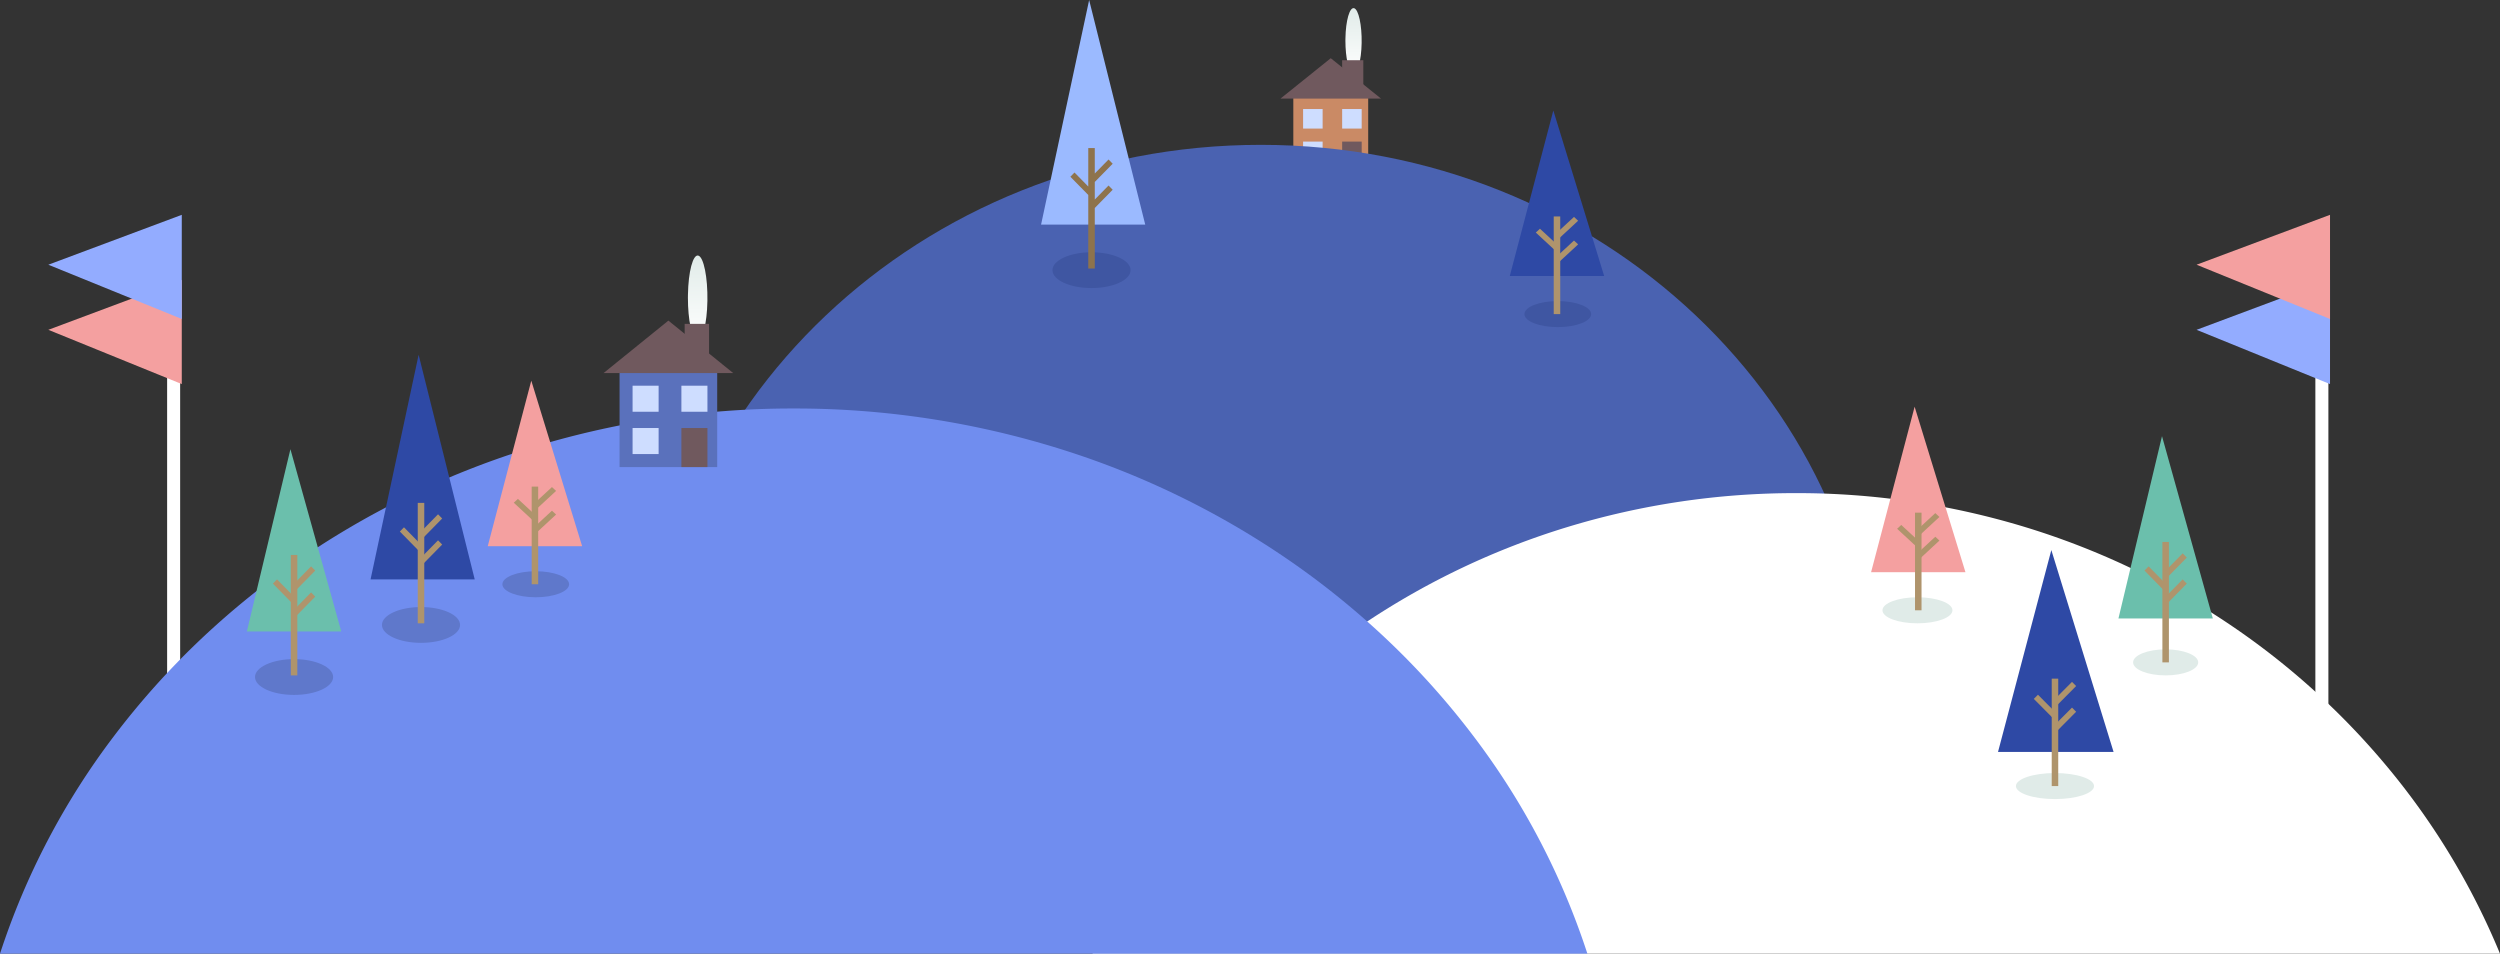 <svg xmlns="http://www.w3.org/2000/svg" xmlns:xlink="http://www.w3.org/1999/xlink" width="768.069" height="293" viewBox="0 0 768.069 293">
  <rect x="0" y="0" width="768.069" height="293" fill="#333333" stroke="none"/>
  <defs>
    <linearGradient id="linear-gradient" x1="0.5" x2="0.5" y2="1" gradientUnits="objectBoundingBox">
      <stop offset="0" stop-color="#e0ebe8"/>
      <stop offset="1" stop-color="#fff"/>
    </linearGradient>
    <linearGradient id="linear-gradient-2" x1="0.5" y1="0" x2="0.5" y2="1" xlink:href="#linear-gradient"/>
  </defs>
  <g id="land-blue" transform="translate(-13.654 -7.5)">
    <g id="flagLeft">
      <rect id="flagPoleLeft" width="4" height="144" transform="translate(65 83)" fill="#fff"/>
      <path id="leftGreenFlag2" d="M28.5,108.83l41-15.33v32Zm0,0" fill="#f4a0a0"/>
      <path id="leftGreenFlag" d="M28.5,88.83l41-15.33v32Zm0,0" fill="#93acff"/>
    </g>
    <g id="flagRight">
      <rect id="flagPoleLeft2" width="4" height="144" transform="translate(725 83)" fill="#fff"/>
      <path id="leftGreenFlag3" d="M688.5,108.83l41-15.33v32Zm0,0" fill="#93acff"/>
      <path id="leftGreenFlag4" d="M688.5,88.83l41-15.33v32Zm0,0" fill="#f4a0a0"/>
    </g>
    <g id="brownHouse">
      <rect id="rectangle15" width="23" height="23" transform="translate(411 37)" fill="#ca8a65"/>
      <rect id="rectangle16" width="6" height="6" transform="translate(414 41)" fill="#ceddff"/>
      <rect id="rectangle17" width="6" height="6" transform="translate(426 41)" fill="#ceddff"/>
      <rect id="rectangle18" width="6" height="6" transform="translate(414 51)" fill="#ceddff"/>
      <rect id="rectangle19" width="6" height="9" transform="translate(426 51)" fill="#70595e"/>
      <path id="polygon2" d="M422.5,25.38l15.44,12.41H407.06Zm0,0" fill="#70595e"/>
      <path id="oval10" d="M427.01,19.3c.09-5.51,1.29-9.66,2.66-9.28s2.42,5.17,2.32,10.68-1.29,9.66-2.66,9.28C428.02,29.61,427,25.25,427,20" fill="url(#linear-gradient)"/>
      <rect id="rectangle20" width="6.5" height="9" transform="translate(426 26)" fill="#70595e"/>
    </g>
    <g id="hills">
      <path id="backHill" d="M212,231c0-98.86,84.62-179,189-179s189,80.14,189,179H212Zm0,0" fill="#4a62b1"/>
      <path id="Subtraction_1" data-name="Subtraction 1" d="M32.723-117H-399.723a221.762,221.762,0,0,1,34.364-57.078,230.331,230.331,0,0,1,49.719-44.755,235.154,235.154,0,0,1,61.734-29.213A240.585,240.585,0,0,1-183.5-258.5a240.585,240.585,0,0,1,70.407,10.453A235.154,235.154,0,0,1-51.36-218.833,230.33,230.33,0,0,1-1.64-174.078,221.764,221.764,0,0,1,32.723-117Z" transform="translate(749 417.5)" fill="#fff"/>
      <path id="Subtraction_2" data-name="Subtraction 2" d="M82.346-91H-405.346a226.66,226.66,0,0,1,35.16-67.046,242.051,242.051,0,0,1,25.437-28.529,251.4,251.4,0,0,1,29.925-24.507,261.085,261.085,0,0,1,71.062-34.87A273.267,273.267,0,0,1-161.5-258.5a273.265,273.265,0,0,1,82.262,12.547,261.082,261.082,0,0,1,71.062,34.87,251.4,251.4,0,0,1,29.925,24.507,242.053,242.053,0,0,1,25.437,28.529A226.662,226.662,0,0,1,82.346-91Z" transform="translate(419 391.5)" fill="#708def"/>
    </g>
    <g id="yellowTree">
      <ellipse id="oval" cx="12" cy="5.5" rx="12" ry="5.5" transform="translate(92 210)" fill="#5f78cb"/>
      <path id="bezier" d="M89.5,201.5l13.38-56,15.62,56Zm0,0" fill="#6bbfac"/>
      <rect id="rectangle" width="2" height="37" transform="translate(103 178)" fill="#af946c"/>
      <path id="bezier2" d="M103.5,187.34l5.73-5.84,1.27,1.3-6.36,6.48-.43.22Zm0,0" fill="#af946c"/>
      <path id="bezier3" d="M103.5,195.34l5.73-5.84,1.27,1.3-6.36,6.48-.43.22Zm0,0" fill="#af946c"/>
      <path id="bezier4" d="M104.5,191.34l-5.73-5.84-1.27,1.3,6.36,6.48.43.22Zm0,0" fill="#af946c"/>
    </g>
    <g id="yellowTree2">
      <path id="oval3" d="M10.25,0C15.911,0,20.5,1.791,20.5,4S15.911,8,10.25,8,0,6.209,0,4,4.589,0,10.25,0Z" transform="translate(168 183)" fill="#5f78cb"/>
      <path id="bezier9" d="M163.5,175.3l13.38-50.85L192.5,175.3Zm0,0" fill="#f4a0a0"/>
      <rect id="rectangle3" width="2" height="30" transform="translate(177 157)" fill="#af946c"/>
      <path id="bezier10" d="M177.5,162.44l5.73-5.3,1.27,1.18-6.36,5.89-.43.19Zm0,0" fill="#af946c"/>
      <path id="bezier11" d="M177.5,169.7l5.73-5.3,1.27,1.18-6.36,5.89-.43.19Zm0,0" fill="#af946c"/>
      <path id="bezier12" d="M178.5,166.07l-5.73-5.3-1.27,1.18,6.36,5.89.43.19Zm0,0" fill="#af946c"/>
    </g>
    <g id="yellowTree3">
      <ellipse id="oval4" cx="10.75" cy="4" rx="10.75" ry="4" transform="translate(592 191)" fill="#e0ebe8"/>
      <path id="bezier13" d="M588.5,183.3l13.38-50.85L617.5,183.3Zm0,0" fill="#f4a0a0"/>
      <rect id="rectangle4" width="2" height="30" transform="translate(602 165)" fill="#af946c"/>
      <path id="bezier14" d="M602.5,170.44l5.73-5.3,1.27,1.18-6.36,5.89-.43.19Zm0,0" fill="#af946c"/>
      <path id="bezier15" d="M602.5,177.7l5.73-5.3,1.27,1.18-6.36,5.89-.43.19Zm0,0" fill="#af946c"/>
      <path id="bezier16" d="M603.5,174.07l-5.73-5.3-1.27,1.18,6.36,5.89.43.19Zm0,0" fill="#af946c"/>
    </g>
    <g id="yellowTree4">
      <ellipse id="oval5" cx="10" cy="4" rx="10" ry="4" transform="translate(669 207)" fill="#e0ebe8"/>
      <path id="bezier17" d="M664.5,197.5l13.38-56,15.62,56Zm0,0" fill="#6bbfac"/>
      <rect id="rectangle5" width="2" height="37" transform="translate(678 174)" fill="#af946c"/>
      <path id="bezier18" d="M678.5,183.34l5.73-5.84,1.27,1.3-6.36,6.48-.43.22Zm0,0" fill="#af946c"/>
      <path id="bezier19" d="M678.5,191.34l5.73-5.84,1.27,1.3-6.36,6.48-.43.22Zm0,0" fill="#af946c"/>
      <path id="bezier20" d="M679.5,187.34l-5.73-5.84-1.27,1.3,6.36,6.48.43.22Zm0,0" fill="#af946c"/>
    </g>
    <g id="darkGreenTree2">
      <ellipse id="oval6" cx="12" cy="4" rx="12" ry="4" transform="translate(633 245)" fill="#e0ebe8"/>
      <path id="bezier21" d="M627.5,238.51l16.38-62.02L663,238.51Zm0,0" fill="#2e49a5"/>
      <rect id="rectangle6" width="2" height="33" transform="translate(644 216)" fill="#af946c"/>
      <path id="bezier22" d="M644.5,222.75l5.73-5.76,1.27,1.28-6.36,6.41-.43.21Zm0,0" fill="#af946c"/>
      <path id="bezier23" d="M644.5,230.65l5.73-5.76,1.27,1.28-6.36,6.41-.43.21Zm0,0" fill="#af946c"/>
      <path id="bezier24" d="M645.5,226.7l-5.73-5.76-1.27,1.28,6.36,6.41.43.21Zm0,0" fill="#af946c"/>
    </g>
    <g id="yellowTree5">
      <ellipse id="oval2" cx="12" cy="5.5" rx="12" ry="5.5" transform="translate(131 194)" fill="#5f78cb"/>
      <path id="bezier5" d="M127.5,185.5l14.77-69,17.23,69Zm0,0" fill="#2e49a5"/>
      <rect id="rectangle2" width="2" height="37" transform="translate(142 162)" fill="#af946c"/>
      <path id="bezier6" d="M142.5,171.34l5.73-5.84,1.27,1.3-6.36,6.48-.43.22Zm0,0" fill="#af946c"/>
      <path id="bezier7" d="M142.5,179.34l5.73-5.84,1.27,1.3-6.36,6.48-.43.22Zm0,0" fill="#af946c"/>
      <path id="bezier8" d="M143.5,175.34l-5.73-5.84-1.27,1.3,6.36,6.48.43.22Zm0,0" fill="#af946c"/>
    </g>
    <g id="yellowTree6">
      <ellipse id="oval7" cx="12" cy="5.5" rx="12" ry="5.5" transform="translate(337 85)" fill="#3f56a2"/>
      <path id="bezier25" d="M333.5,76.5l14.77-69,17.23,69Zm0,0" fill="#9bbaff"/>
      <path id="Union_1" data-name="Union 1" d="M-410.5-221.5v-22.6l-5.5-5.6,1.27-1.3,4.23,4.311V-258.5h2v7.811l4.23-4.311,1.27,1.3-5.5,5.6v5.407l4.23-4.31,1.27,1.3-5.5,5.6v18.6Z" transform="translate(758.5 311.5)" fill="#8e734c"/>
    </g>
    <g id="yellowTree7">
      <ellipse id="oval8" cx="10.25" cy="4" rx="10.25" ry="4" transform="translate(482 100)" fill="#3f56a2"/>
      <path id="bezier29" d="M477.5,92.3l13.38-50.85L506.5,92.3Zm0,0" fill="#2e49a5"/>
      <rect id="rectangle8" width="2" height="30" transform="translate(491 74)" fill="#af946c"/>
      <path id="bezier30" d="M491.5,79.44l5.73-5.3,1.27,1.18-6.36,5.89-.43.19Zm0,0" fill="#af946c"/>
      <path id="bezier31" d="M491.5,86.7l5.73-5.3,1.27,1.18-6.36,5.89-.43.19Zm0,0" fill="#af946c"/>
      <path id="bezier32" d="M492.5,83.07l-5.73-5.3-1.27,1.18,6.36,5.89.43.19Zm0,0" fill="#af946c"/>
    </g>
    <g id="blueHouse">
      <rect id="rectangle9" width="30" height="30" transform="translate(204 121)" fill="#5a71bc"/>
      <rect id="rectangle10" width="8" height="8" transform="translate(208 126)" fill="#ceddff"/>
      <rect id="rectangle11" width="8" height="8" transform="translate(223 126)" fill="#ceddff"/>
      <rect id="rectangle12" width="8" height="8" transform="translate(208 139)" fill="#ceddff"/>
      <rect id="rectangle13" width="8" height="12" transform="translate(223 139)" fill="#70595e"/>
      <path id="polygon" d="M219,106l19.92,16.12H199.08Zm0,0" fill="#70595e"/>
      <path id="oval9" d="M225.01,98.09c.11-7.16,1.55-12.56,3.2-12.06s2.9,6.71,2.78,13.88-1.55,12.56-3.2,12.06c-1.57-.48-2.79-6.14-2.79-12.97" fill="url(#linear-gradient-2)"/>
      <rect id="rectangle14" width="7.5" height="12" transform="translate(224 107)" fill="#70595e"/>
    </g>
  </g>
</svg>
